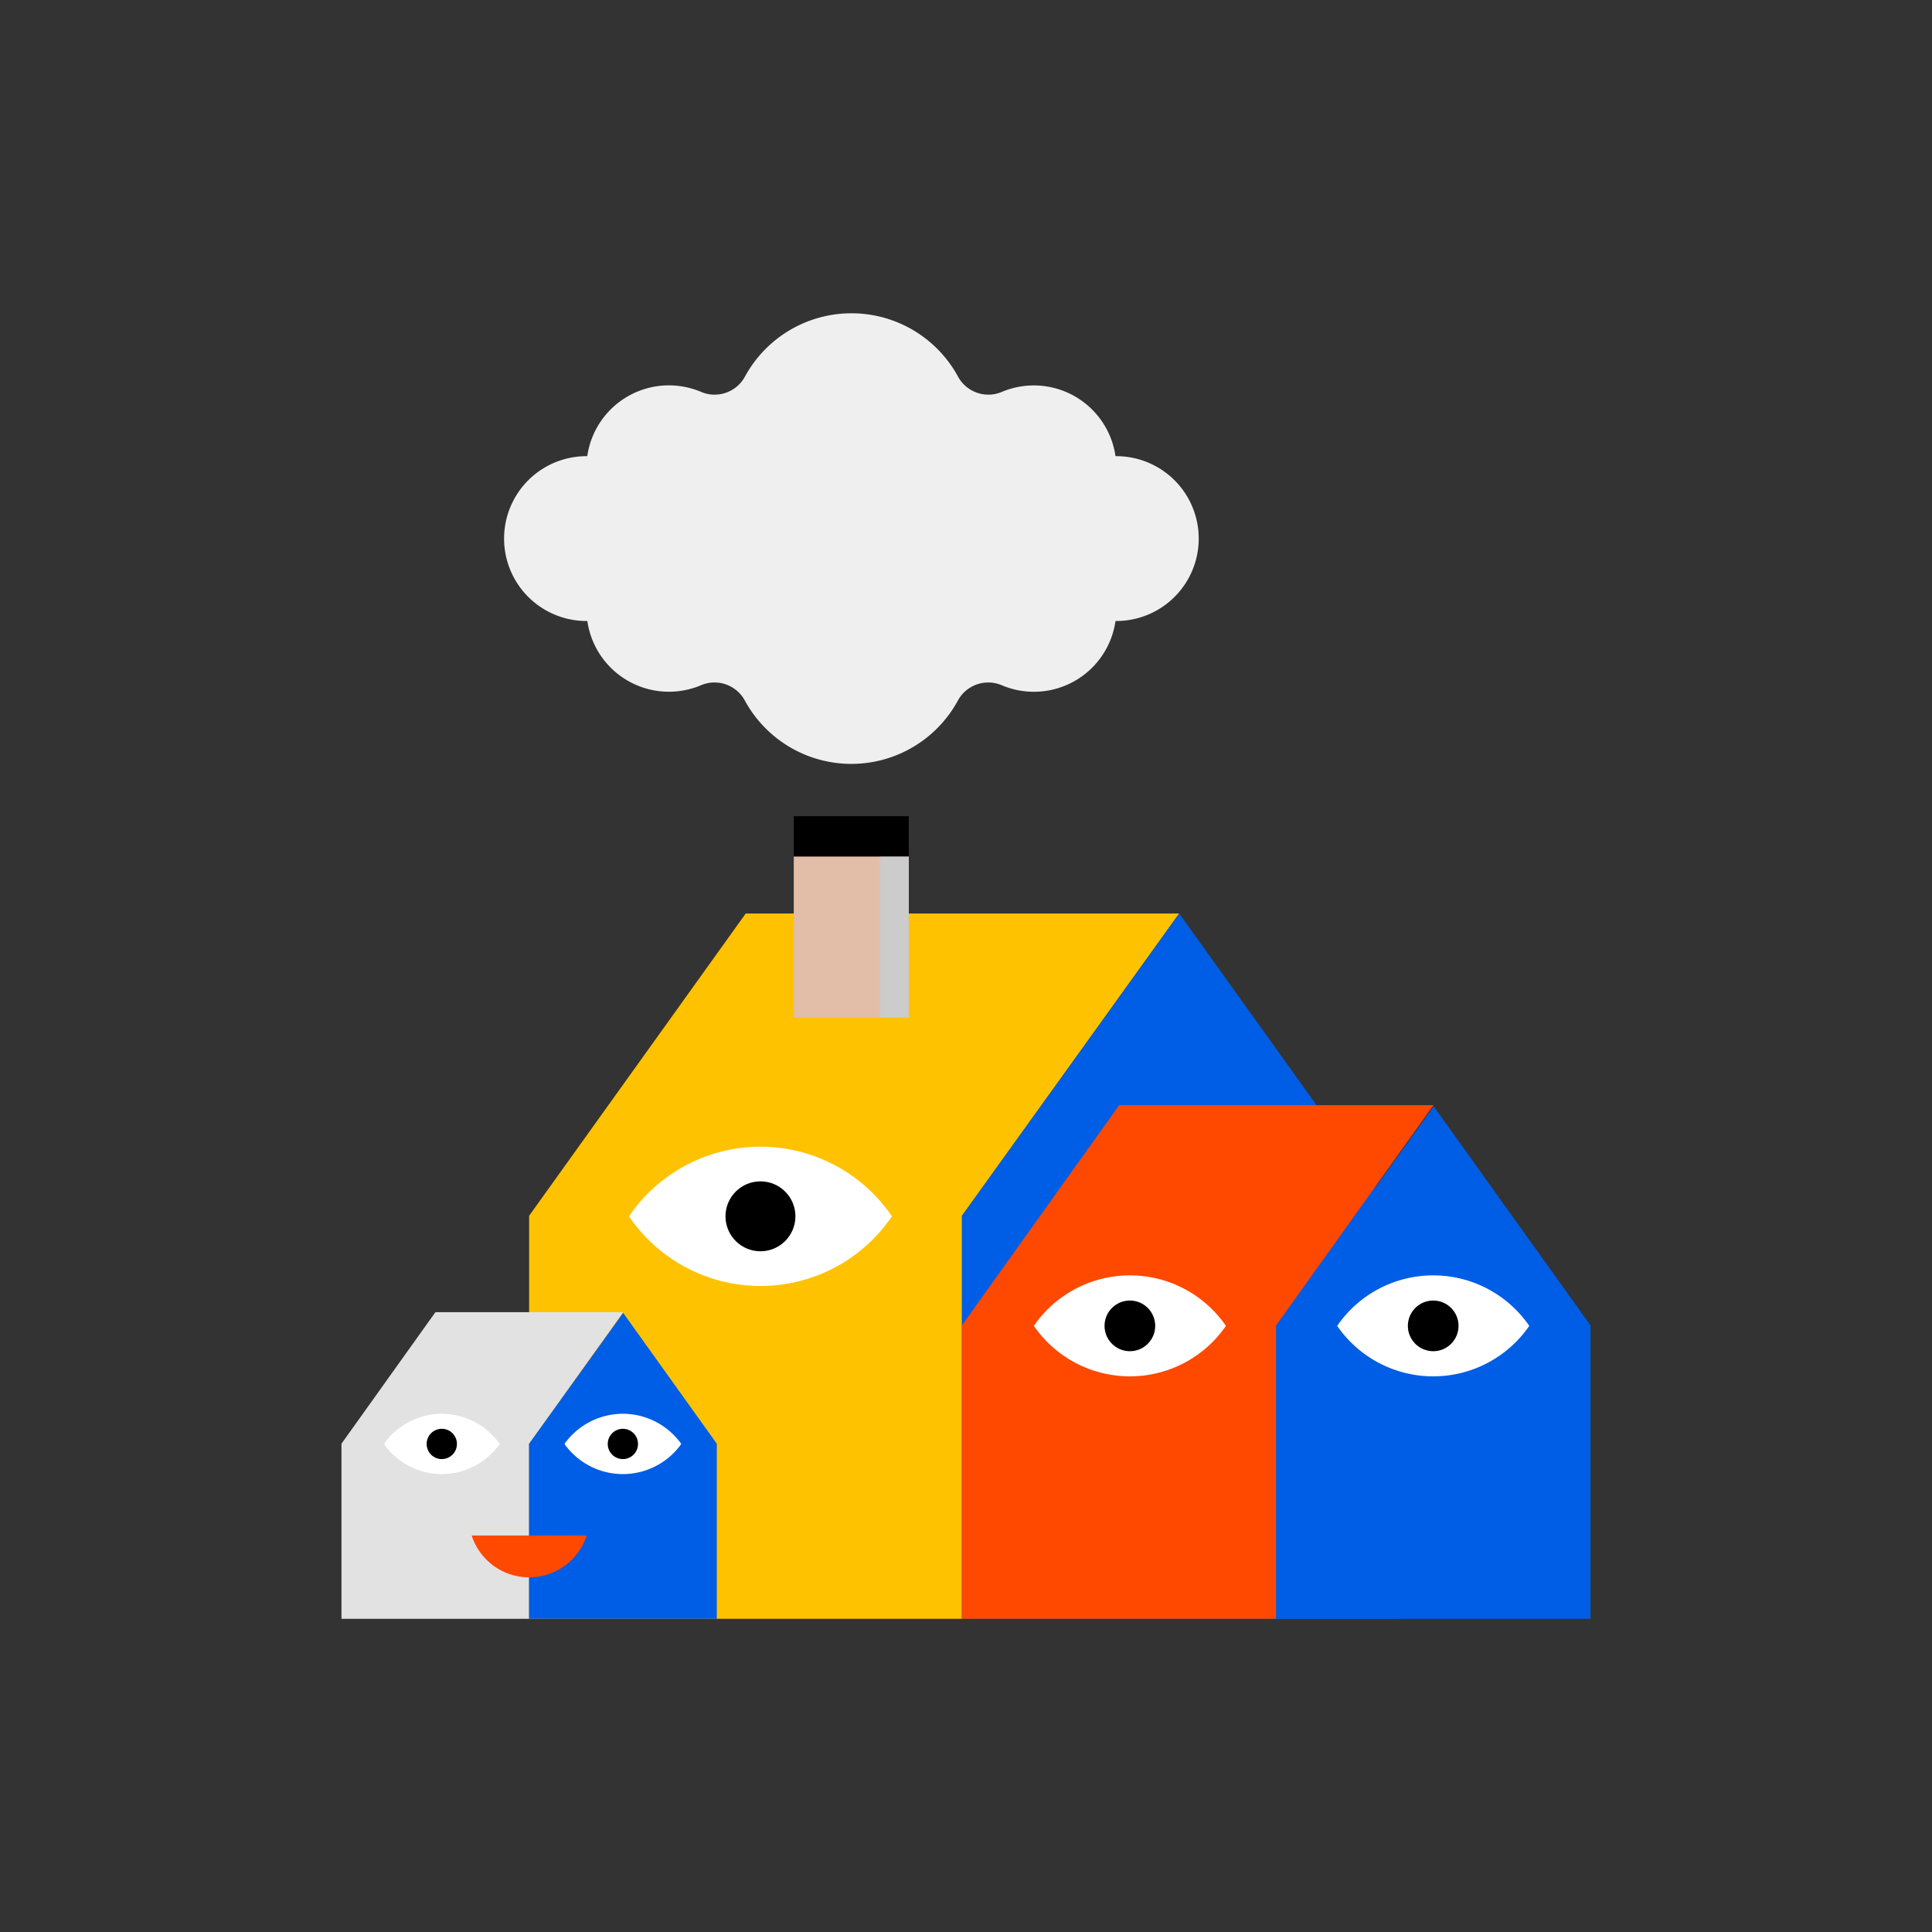<svg xmlns="http://www.w3.org/2000/svg" viewBox="0 0 504 504"><rect x="0" y="0" width="504" height="504" fill="#333333" stroke="none"/><defs><style>.cls-1{isolation:isolate;}.cls-2{fill:#efefef;}.cls-3{fill:#ffc200;}.cls-4{fill:#005de5;}.cls-5{fill:#fff;}.cls-6{fill:#e2bda8;}.cls-7{fill:#ccc;mix-blend-mode:multiply;}.cls-8{fill:#ff4800;}.cls-9{fill:#e2e2e2;}</style></defs><title>material-79</title><g class="cls-1"><g id="Layer_1" data-name="Layer 1"><path class="cls-2" d="M291.16,119H291a21.52,21.52,0,0,0-29.64-16.77,9,9,0,0,1-11.45-4,31.64,31.64,0,0,0-55.57,0,9,9,0,0,1-11.45,4A21.52,21.52,0,0,0,153.2,119H153a21.5,21.5,0,0,0,0,43h.22a21.5,21.5,0,0,0,29.64,16.76,9,9,0,0,1,11.45,4,31.63,31.63,0,0,0,55.57,0,9,9,0,0,1,11.45-4A21.5,21.5,0,0,0,291,162h.21a21.5,21.5,0,1,0,0-43Z"/><polygon class="cls-3" points="307.62 238.3 194.54 238.3 138.03 317.16 138.03 422.3 251.03 422.3 251.03 317.16 307.62 238.3"/><polygon class="cls-4" points="364.12 317.16 307.62 238.3 250.91 317.16 250.91 422.3 364.12 422.3 364.12 317.16"/><path class="cls-5" d="M198.38,299.14a41.49,41.49,0,0,0-34.29,18.16,41.44,41.44,0,0,0,68.58,0A41.5,41.5,0,0,0,198.38,299.14Z"/><circle cx="198.38" cy="317.3" r="9.12"/><rect class="cls-6" x="207.07" y="223.42" width="30" height="42"/><rect class="cls-7" x="229.57" y="223.42" width="7.5" height="42"/><rect x="207.07" y="212.92" width="30" height="10.5"/><polygon class="cls-8" points="373.96 288.3 291.97 288.3 250.92 345.77 250.92 422.3 332.92 422.3 332.92 345.77 373.96 288.3"/><polygon class="cls-4" points="414.92 345.77 374 288.6 332.92 345.77 332.92 422.3 414.92 422.3 414.92 345.77"/><path class="cls-5" d="M294.75,332.71a30.37,30.37,0,0,0-25.05,13.17,30.42,30.42,0,0,0,50.11,0A30.37,30.37,0,0,0,294.75,332.71Z"/><circle cx="294.75" cy="345.88" r="6.61"/><path class="cls-5" d="M373.88,332.71a30.36,30.36,0,0,0-25.05,13.17,30.42,30.42,0,0,0,50.11,0A30.37,30.37,0,0,0,373.88,332.71Z"/><circle cx="373.88" cy="345.88" r="6.61"/><polygon class="cls-9" points="162.54 342.3 113.59 342.3 89.08 376.62 89.08 422.3 138.03 422.3 138.03 376.62 162.54 342.3"/><polygon class="cls-4" points="186.99 376.62 162.56 342.48 138.03 376.62 138.03 422.3 186.99 422.3 186.99 376.62"/><path class="cls-5" d="M100.14,376.68a18.45,18.45,0,0,0,30.22,0Z"/><path class="cls-5" d="M147.25,376.68a18.7,18.7,0,0,0,30.48,0Z"/><path class="cls-5" d="M115.25,368.81a18.52,18.52,0,0,0-15.11,7.87l15.11,3.94,15.11-3.94A18.52,18.52,0,0,0,115.25,368.81Z"/><path class="cls-5" d="M162.49,368.81a18.72,18.72,0,0,0-15.24,7.87l15.24,3.94,15.24-3.94A18.73,18.73,0,0,0,162.49,368.81Z"/><circle cx="162.49" cy="376.68" r="3.95"/><path class="cls-8" d="M153.05,400.56a15.76,15.76,0,0,1-30,0Z"/><circle cx="115.25" cy="376.68" r="3.95"/></g></g></svg>